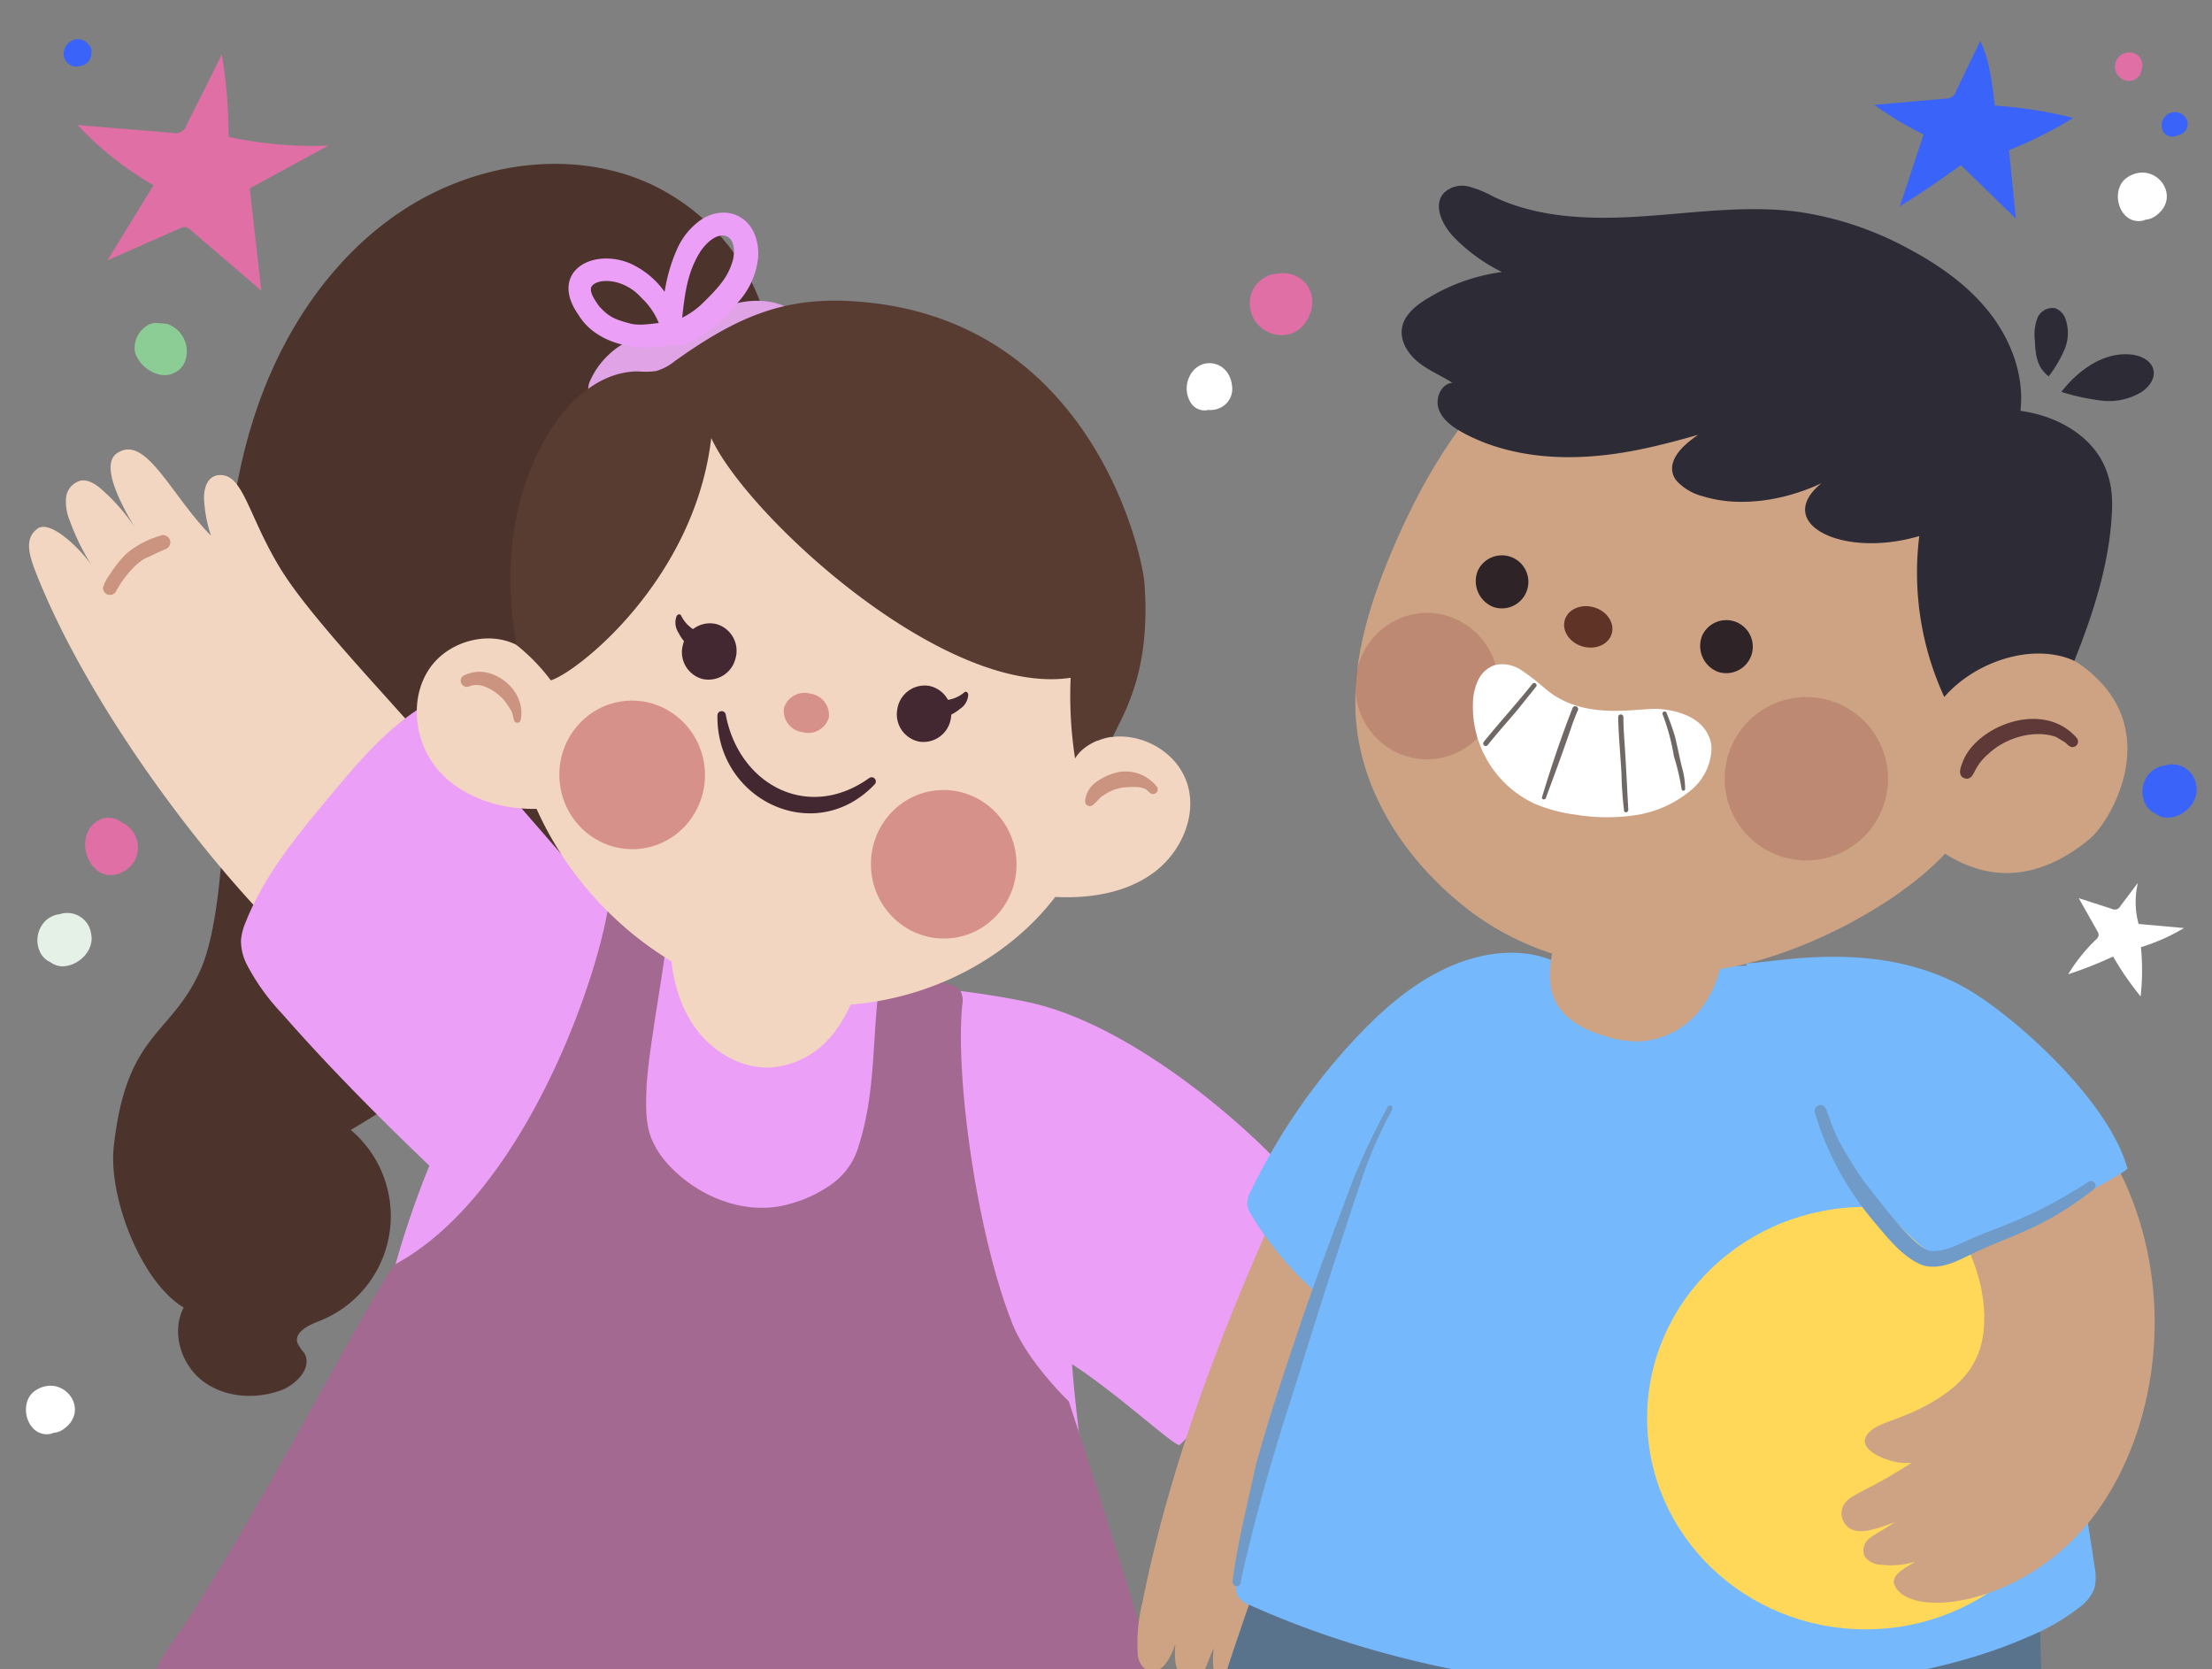 <svg xmlns="http://www.w3.org/2000/svg" xmlns:xlink="http://www.w3.org/1999/xlink" width="395" height="298" viewBox="0 0 395 298">
  <rect x="0" y="0" width="395" height="298" fill="#808080" stroke="none"/>
  <defs>
    <clipPath id="clip-path">
      <rect id="사각형_143" data-name="사각형 143" width="395" height="298" transform="translate(6 0.073)" fill="#fff" stroke="#707070" stroke-width="1"/>
    </clipPath>
  </defs>
  <g id="center_yellow-illust" transform="translate(-10602 -867)">
    <g id="vector" transform="translate(10599.212 873.996)">
      <path id="패스_7175" data-name="패스 7175" d="M342.058,91.7q-3.091,6.26-6.246,12.486a2.1,2.1,0,0,1-2.584,1.5L316.313,104.3a58.414,58.414,0,0,0,13.551,10.749l-8.228,13.4,13.03-5.738a1.789,1.789,0,0,1,.805-.213,1.814,1.814,0,0,1,1.011.541l12.631,10.83q-1.035-9.129-2.068-18.258l14.056-7.653a69.879,69.879,0,0,1-17.829-1.556A88.878,88.878,0,0,0,342.058,91.7Z" transform="translate(-299.662 -88.968)" fill="#e06fa5"/>
      <path id="패스_7176" data-name="패스 7176" d="M403.22,155.741l-3.095,4.091a1.131,1.131,0,0,1-1.576.531l-5.885-1.9,3.307,5.872a1.349,1.349,0,0,1,.245.762,1.386,1.386,0,0,1-.513.793,30.74,30.74,0,0,0-4.924,6.159,71.3,71.3,0,0,0,8.018-3.167A52.621,52.621,0,0,0,403.711,176a42.223,42.223,0,0,0,.053-8.785,34.729,34.729,0,0,0,7.694-3.416l-8.11-.731A14.911,14.911,0,0,1,403.22,155.741Z" transform="translate(-18.669 -5.099)" fill="#fff"/>
      <path id="패스_7177" data-name="패스 7177" d="M370.786,138.144q-2.133,4.427-4.265,8.856a1.95,1.95,0,0,1-2.019,1.451l-12.657,1.1a63.686,63.686,0,0,0,8.819,5.3q-2.116,6.413-4.233,12.826,5.577-3.492,10.9-7.363l9.822,9.572-1.225-12.232a76.315,76.315,0,0,0,11.47-5.77,78.2,78.2,0,0,0-14.012-2.192C372.927,145.648,372.467,141.6,370.786,138.144Z" transform="translate(-14.387 -137.828)" fill="#3a64f9"/>
      <path id="패스_7178" data-name="패스 7178" d="M357.545,135.041c-.011-.16-.046-.3-.069-.454-.014-.1-.026-.206-.047-.3-.024-.117-.054-.228-.085-.339-.02-.065-.04-.129-.063-.193-1.252-3.861-6.525-4.006-7.716.472a4.818,4.818,0,0,0,.522,3.585,2.9,2.9,0,0,0,3.23,1.4,3.793,3.793,0,0,0,1.5-.154A3.736,3.736,0,0,0,357.545,135.041Z" transform="translate(-134.73 -73.017)" fill="#fff"/>
      <path id="패스_7179" data-name="패스 7179" d="M369.191,116.385a5.409,5.409,0,0,0-1.748-.018,5.329,5.329,0,0,0-4.936,6.911c1.135,4.12,6.781,5.669,9.485,2.126C374.645,122.1,373.589,117.292,369.191,116.385Z" transform="translate(-136.311 -74.533)" fill="#e06fa5"/>
      <path id="패스_7180" data-name="패스 7180" d="M331.3,131.445a1.717,1.717,0,0,0-.518-1.747,2.22,2.22,0,0,0-.667-.564c-2.615-1.412-5.169,2.226-2.828,4.118a1.966,1.966,0,0,0,1.936.353A2.205,2.205,0,0,0,331.3,131.445Z" transform="translate(-312.219 -128.816)" fill="#3a64f9"/>
      <path id="패스_7181" data-name="패스 7181" d="M337.067,149.4a5.024,5.024,0,0,0-1.279-.11,3.045,3.045,0,0,0-2.115.253,4.714,4.714,0,0,0-2.378,5,6.156,6.156,0,0,0,4.621,3.93,4.02,4.02,0,0,0,4.066-1.885A5.159,5.159,0,0,0,337.067,149.4Z" transform="translate(-304.384 -98.54)" fill="#8ccd96"/>
      <path id="패스_7182" data-name="패스 7182" d="M398.145,144.1c-.6-2.374-4.061-2.185-4.709.07-.748,2.361,2.185,4.44,4.023,2.624a2.121,2.121,0,0,0,.618-1.268A2.573,2.573,0,0,0,398.145,144.1Z" transform="translate(-12.866 -140.028)" fill="#e06fa5"/>
      <path id="패스_7183" data-name="패스 7183" d="M422.664,155.3c-3.141,1.988-1.78,7.944,2.107,7.844a2.907,2.907,0,0,0,1.046-.248,3.579,3.579,0,0,0,1.694-.581C432.659,158.877,427.592,152.138,422.664,155.3Z" transform="translate(-39.946 -130.661)" fill="#fff"/>
      <path id="패스_7188" data-name="패스 7188" d="M422.664,155.3c-3.141,1.988-1.78,7.944,2.107,7.844a2.907,2.907,0,0,0,1.046-.248,3.579,3.579,0,0,0,1.694-.581C432.659,158.877,427.592,152.138,422.664,155.3Z" transform="translate(-413.501 85.938)" fill="#fff"/>
      <path id="패스_7184" data-name="패스 7184" d="M414.448,187.581a4.3,4.3,0,0,0-5.586-3.462,4.359,4.359,0,0,0-2.606,1.242,4.894,4.894,0,0,0-.818,5.74,3.7,3.7,0,0,0,1.75,1.6,3.8,3.8,0,0,0,1.927.731C412.088,193.555,415.136,190.633,414.448,187.581Z" transform="translate(-19.493 -54.436)" fill="#3a64f9"/>
      <path id="패스_7185" data-name="패스 7185" d="M347.145,174.366a4.3,4.3,0,0,0-5.587-3.461,4.359,4.359,0,0,0-2.6,1.242,4.89,4.89,0,0,0-.818,5.74,3.708,3.708,0,0,0,1.749,1.6,3.8,3.8,0,0,0,1.927.731C344.784,180.341,347.832,177.419,347.145,174.366Z" transform="translate(-328.093 -14.688)" fill="#e5f1e7"/>
      <path id="패스_7186" data-name="패스 7186" d="M397.015,183.039a2.369,2.369,0,0,0-3.914,2.277,1.839,1.839,0,0,0,2.749,1.233A2.016,2.016,0,0,0,397.015,183.039Z" transform="translate(-4.244 -169.392)" fill="#3a64f9"/>
      <path id="패스_7187" data-name="패스 7187" d="M373.222,182.681a3.745,3.745,0,0,0-4.494-.188c-2.9,1.848-2.564,6.5-.095,8.58,2.542,2.348,6.785.249,7.341-2.923A4.873,4.873,0,0,0,373.222,182.681Z" transform="translate(-348.666 -42.828)" fill="#e06fa5"/>
    </g>
    <g id="center_yellow-illust-2" data-name="center_yellow-illust" transform="translate(10596 866.927)" clip-path="url(#clip-path)">
      <g id="그룹_891" data-name="그룹 891" transform="translate(0.1 17.725)">
        <g id="그룹_883" data-name="그룹 883" transform="matrix(0.998, -0.07, 0.07, 0.998, 0, 18.857)">
          <path id="패스_7113" data-name="패스 7113" d="M127.147,37.627c.8-14.485-9.018-28.475-22.328-34.242S75.572-.466,62.989,6.751,41.034,26.018,35.282,39.334s-8.1,27.884-8.87,42.37-2.439,46.207-8.459,57.5C11.807,150.727,4,149.244.311,169.579c-1.6,8.818,3.111,24.355,10.444,29.506-2.545,4.158-1.225,10.009,2.41,13.255s9.057,4.033,13.753,2.724c2.947-.822,6.141-3.738,4.7-6.439a8.751,8.751,0,0,1-1.047-1.8c-.481-1.908,2.034-3,3.921-3.571a20.13,20.13,0,0,0,8.23-33.71c20.557-10.118,43.689-27.645,41.019-50.4C81.732,102.01,87.171,69.423,93.9,61.587,98.945,55.7,105,50.095,112.574,48.411c3.8-.844,7.9-.682,11.349-2.484S129.583,39.088,127.147,37.627Z" transform="translate(14.06 0)" fill="#4c342c"/>
          <path id="패스_7114" data-name="패스 7114" d="M44.445,23.031c-5.066-9.8-5.378-17.246-9.634-17.328-2.409-.045-3.116,2.6-3.06,4.634a25.015,25.015,0,0,0,.779,6.049C25.807,8.519,22.214-2.517,16.862.514c-3.777,2.137,1.287,11.765,3.28,15.491a33.984,33.984,0,0,0-6.419-9.138c-1-1.02-2.258-2.042-3.684-1.911A3.509,3.509,0,0,0,7.206,7.814a8.785,8.785,0,0,0,.406,4.242A40.2,40.2,0,0,0,10.9,20.151C9.325,17.4,4.193,11.409,1.73,12.974-.718,14.529-.188,17.362,1,21.085c9.8,30.8,37.151,68.572,49.858,77.392.39.271.633.765,1.1.86a2.086,2.086,0,0,0,1.3-.326,47.267,47.267,0,0,0,8.216-4.863,44.574,44.574,0,0,0,7.974-8.974c3.1-4.239,6.133-8.59,8.113-13.454S51.934,37.519,44.445,23.031Z" transform="translate(6.779 45.624)" fill="#f3d6c1"/>
          <path id="패스_7115" data-name="패스 7115" d="M43.084,72.752c7.108,8.434,9.062,15.628,13.23,14.766,2.357-.488,2.462-3.223,1.958-5.2a25.132,25.132,0,0,0-2.1-5.727c8.3,6.185,14.243,16.151,18.793,12.012,3.209-2.921-3.86-11.19-6.628-14.382a34,34,0,0,0,8.281,7.49c1.206.772,2.654,1.493,4.014,1.048a3.507,3.507,0,0,0,2.131-3.414A8.8,8.8,0,0,0,81.432,75.3a40.3,40.3,0,0,0-5-7.166c2.144,2.336,8.475,7.041,10.53,4.969s.9-4.7-1.08-8.072C69.513,37.166,34.478,6.385,20.135.595,19.695.417,19.35-.011,18.874,0a2.079,2.079,0,0,0-1.2.607,47.3,47.3,0,0,0-6.937,6.559A44.577,44.577,0,0,0,4.951,17.683C2.868,22.5.869,27.417.016,32.6S32.574,60.281,43.084,72.752Z" transform="translate(182.289 181.533)" fill="#f3d6c1"/>
          <path id="패스_7116" data-name="패스 7116" d="M67.1,40.034,37.838,1.2A2.718,2.718,0,0,0,36.459.04a2.62,2.62,0,0,0-1.821.467c-6.5,3.6-11.748,9.038-16.9,14.39C11.456,21.432,5.063,28.117,1.135,36.289A10.5,10.5,0,0,0,.046,39.508a9.3,9.3,0,0,0,.775,4.47,38.647,38.647,0,0,0,5.561,9.029c7.528,9.909,15.66,19.36,24.392,28.985a167.784,167.784,0,0,0-12.24,33.571c-.633,2.559-1.2,5.283-.4,7.795.847,2.659,3.077,4.612,5.286,6.314,9.135,7.04,19.566,12.219,30.216,16.639A259.392,259.392,0,0,0,96.57,159.9c13.855,3.092,33.855,5.528,46.161-1.548,1.346-11.62,0-22.253,0-32.992,8.058,6.063,17.5,16.271,18.175,15.7,17.983-15.215,26.127-41.019,25.846-42.128-1.058-4.184-25.06-32.142-47.294-38.57C115.686,53.491,76.182,52.086,67.1,40.034Z" transform="translate(39.557 94.903)" fill="#ec9ff7"/>
          <path id="패스_7117" data-name="패스 7117" d="M.025,0c-.2,5.261.733,10.7,3.546,15.146s7.712,7.76,12.976,7.81a15.574,15.574,0,0,0,10.761-4.574,23.108,23.108,0,0,0,5.876-10.3A73.394,73.394,0,0,1,.025,0Z" transform="translate(115.951 140.719)" fill="#f3d6c1"/>
          <path id="패스_7118" data-name="패스 7118" d="M38.007.049Q24.349,37.44,10.693,74.831a12.806,12.806,0,0,1-2.038,4.028c-2.57,3.019-7.94,3.824-8.6,7.734C-.386,89.23,1.823,91.6,4.181,92.859c3.44,1.838,7.423,2.323,11.307,2.69a264.928,264.928,0,0,0,30.207,1.119c4.461-.089,9.225-.4,12.786-3.085,2.707-2.044,4.323-5.184,5.815-8.232A443.932,443.932,0,0,0,87.944,26.8c.863-2.668,1.7-5.564.807-8.221-.858-2.549-3.131-4.326-5.362-5.827A75.287,75.287,0,0,0,38.007.049Z" transform="translate(0.85 284.8)" fill="#f3d6c1"/>
          <path id="패스_7119" data-name="패스 7119" d="M0,5.487Q6.892,40.55,15.437,75.259c.807,3.281,1.676,6.665,3.755,9.328,2.393,3.063,6.089,4.787,9.736,6.133a80.761,80.761,0,0,0,42.525,3.612,12.274,12.274,0,0,0,5.366-1.981,4.654,4.654,0,0,0,1.813-5.075c-.694-1.824-2.743-2.715-3.95-4.247A10.367,10.367,0,0,1,73,78.7C67.781,54.618,68.541,29.514,62.88,5.537a7.874,7.874,0,0,0-2.017-4.266C59.29-.118,56.952-.07,54.855.063,37.061,1.188,19.289,2.646,0,5.487Z" transform="translate(130.377 299.167)" fill="#f3d6c1"/>
          <path id="패스_7120" data-name="패스 7120" d="M92.192,0C88.8,13.882,73.161,49.584,50.078,60.176c-2.119.972-29.608,45.98-43.242,62.982-2.813,3.509-5.813,7.164-6.62,11.589-.847,4.643.9,9.422,3.485,13.369a33.58,33.58,0,0,0,31.544,14.6c1.716-.214,3.546-.548,5.11.192,1.95.922,2.811,3.164,3.7,5.13a32.2,32.2,0,0,0,46.282,14.11,29.785,29.785,0,0,0,51.031,1.655c6.81,4.164,14.859,6.777,22.777,5.751s18.942-8.682,21.446-16.263c-.743-14.63-17.377-80.274-17.377-80.274s-6.813-7.431-9.083-14.561c-5.177-16.26-7.113-44.373-4.94-57.315a3.748,3.748,0,0,0-.154-2.545,3.35,3.35,0,0,0-1.573-1.179c-3.042-1.395-8.316-3.084-12.8-1.055-2.048,10.488-1.969,19.76-6.019,29.425a12.618,12.618,0,0,1-5.339,5.849,23.2,23.2,0,0,1-7.246,2.738c-7.487,1.66-15.493-1.907-20.518-7.7a15.886,15.886,0,0,1-3.432-5.882c-.788-2.729-.5-5.639-.214-8.464.721-7.027,5.606-24.809,5.3-26.444C101.914,4.435,94.331-.077,92.192,0Z" transform="translate(13.025 133.808)" fill="#a46991"/>
          <path id="패스_7121" data-name="패스 7121" d="M36.107,1.374c-.111-.056-.226-.1-.34-.14l.028-.036c-.273-.117-.546-.231-.822-.342-.094-.039-.187-.073-.282-.108s-.164-.067-.248-.1-.15-.042-.226-.066l-.2-.056c-5.244-1.523-10.906.437-15.4,3.216-.782.5-1.321.838-1.74,1.067-.378.131-.758.259-1.131.395-.2,0-.393-.006-.59-.02-.335-.067-.66-.176-.989-.267C10.918,4.079,8.1,5.483,6.585,6.15A12.971,12.971,0,0,0,4.04,7.839a2.584,2.584,0,0,0-.435.374l.011-.02A15.237,15.237,0,0,0,2.326,9.5,12.764,12.764,0,0,0,.681,11.837a3.743,3.743,0,0,0-.652,2.256,1.8,1.8,0,0,0,.418,1.028,2.446,2.446,0,0,0,1.694,1.693,11.8,11.8,0,0,0,4.291-.565,194.034,194.034,0,0,0,19.9-6.461A55.34,55.34,0,0,0,31.96,7.7a25.166,25.166,0,0,1,3.331-1.521A2.626,2.626,0,0,0,36.107,1.374Z" transform="translate(108.277 26.983)" fill="#e0a3e5"/>
          <g id="그룹_881" data-name="그룹 881" transform="translate(73.718 27.85)">
            <path id="패스_7122" data-name="패스 7122" d="M88.538,3.321C84.466.529,79.286-.1,74.349.011A56.37,56.37,0,0,0,20.067,46.594C15.181,42.318,6.79,43.611,2.8,48.735s-3.563,12.926.326,18.126S13.792,74.673,20.156,75c6.469,17.685,21.507,32.277,39.713,37.084s39.061-.832,51.541-14.933c6.153.749,12.73.183,17.942-3.172s8.6-9.995,6.81-15.928c-1.967-6.5-9.672-10.124-15.295-8.133,1.481-13.405.637-27.311-4.495-39.785S99.567,10.88,88.538,3.321Z" transform="translate(0 11.864)" fill="#f3d6c1"/>
            <path id="패스_7123" data-name="패스 7123" d="M.4,57.427a34.426,34.426,0,0,1,5.673,6.728c4.841-1.1,26.89-16.146,31.592-41.138,5.209,14,38.013,49.04,61,47.174a72.747,72.747,0,0,0-.22,14.429c1.932-2.86,6.44-3.6,6.976-3.37,2.677-4.713,7.567-11.439,7.567-26.82,0-5.757-6.091-46.051-44.854-53.421C53.7-1.735,44.694,1.2,32.157,8.858a9.447,9.447,0,0,1-3.473,1.551,13.737,13.737,0,0,1-3.083-.147C18.365,9.667,11.983,15.149,8,21.22,1.451,31.188-1.061,43.725.4,57.427Z" transform="translate(18.224 0)" fill="#583c31"/>
            <path id="패스_7124" data-name="패스 7124" d="M.115,2.445A3.834,3.834,0,0,1,5.006.179,3.834,3.834,0,0,1,7.989,4.668,3.833,3.833,0,0,1,3.1,6.934,3.833,3.833,0,0,1,.115,2.445Z" transform="translate(65.34 69.589)" fill="#ca7273" opacity="0.68" style="mix-blend-mode: multiply;isolation: isolate"/>
            <g id="그룹_879" data-name="그룹 879" transform="translate(85.485 69.718)">
              <path id="패스_7125" data-name="패스 7125" d="M.138,3.946A4.953,4.953,0,0,1,6,.122,4.957,4.957,0,0,1,9.581,6.145,4.955,4.955,0,0,1,3.713,9.967,4.953,4.953,0,0,1,.138,3.946Z" transform="translate(0 0)" fill="#432831"/>
              <path id="패스_7126" data-name="패스 7126" d="M4.525.047A6.03,6.03,0,0,1,.013,1.192,4.009,4.009,0,0,0,.779,3.887a.555.555,0,0,0,.278.231.556.556,0,0,0,.3-.036,7.928,7.928,0,0,0,2.1-1.076A3.257,3.257,0,0,0,5.128.609.675.675,0,0,0,5,.153.39.39,0,0,0,4.525.047Z" transform="translate(7.825 1.645)" fill="#432831"/>
            </g>
            <g id="그룹_880" data-name="그룹 880" transform="translate(47.182 54.011)">
              <path id="패스_7127" data-name="패스 7127" d="M9.46,6.6A4.953,4.953,0,0,0,6.5.25,4.954,4.954,0,0,0,.281,3.473,4.953,4.953,0,0,0,3.244,9.819,4.952,4.952,0,0,0,9.46,6.6Z" transform="translate(0.814 1.951)" fill="#432831"/>
              <path id="패스_7128" data-name="패스 7128" d="M1.1.18A6.03,6.03,0,0,0,4.322,3.536,4,4,0,0,1,2.248,5.419a.541.541,0,0,1-.357.048.561.561,0,0,1-.239-.189A7.985,7.985,0,0,1,.44,3.257,3.26,3.26,0,0,1,.289.339.68.68,0,0,1,.635.018C.789-.03,1.036.017,1.1.18Z" transform="translate(0 0)" fill="#432831"/>
            </g>
            <path id="패스_7129" data-name="패스 7129" d="M1.55.592C2.973,13.274,14.844,20.805,26.3,13.761a.749.749,0,0,1,.942,1.151C15.785,25.456-1.207,15.743.068.719A.75.75,0,0,1,1.55.592Z" transform="translate(53.458 71.77)" fill="#432831"/>
            <ellipse id="타원_228" data-name="타원 228" cx="12.995" cy="13.256" rx="12.995" ry="13.256" transform="translate(24.604 68.749)" fill="#ca7273" opacity="0.68" style="mix-blend-mode: multiply;isolation: isolate"/>
            <ellipse id="타원_229" data-name="타원 229" cx="12.995" cy="13.256" rx="12.995" ry="13.256" transform="translate(78.966 88.551)" fill="#ca7273" opacity="0.68" style="mix-blend-mode: multiply;isolation: isolate"/>
            <path id="패스_7130" data-name="패스 7130" d="M12.857,2.954A7.182,7.182,0,0,0,6.688,0,10.17,10.17,0,0,0,1.65,1.921,4.815,4.815,0,0,0,.029,4.639C0,4.809,0,4.857.005,4.846a.841.841,0,0,0,1.253.78L1.285,5.6c1.1-.744,1.2-1.145,1.9-1.5A7.981,7.981,0,0,1,7.2,2.827c1.785.017,2.8.069,3.613.524.314.087.53.61,1.128.966A.841.841,0,0,0,12.857,2.954Z" transform="translate(117.913 87.542)" fill="#cb9480"/>
            <path id="패스_7131" data-name="패스 7131" d="M5.02.311A6.26,6.26,0,0,0,.43.567,1.1,1.1,0,0,0,1.391,2.5c2.173-.81,4.593,1.092,5.9,2.618a13.562,13.562,0,0,1,1.365,2.32c.331.805.162,1.507.505,1.944a.625.625,0,0,0,.972-.125C11.245,5.844,9.063,1.773,5.02.311Z" transform="translate(8.249 61.736)" fill="#cb9480"/>
          </g>
          <path id="패스_7132" data-name="패스 7132" d="M10.969.053c.122-.017.229-.028.323-.042A16.613,16.613,0,0,0,4.658,2.834,20.476,20.476,0,0,0,1.54,6.185,8.525,8.525,0,0,0,.022,8.619a1.247,1.247,0,0,0,2.3.8c1.36-2.25,4.209-5.177,6.066-5.637,1.541-.6,1.493-.608,3.178-1.209-.089.036-.144.059-.019.008l.12-.05a1.3,1.3,0,0,0,.75-.584A1.3,1.3,0,0,0,10.969.053Z" transform="translate(19.412 61.286)" fill="#cb9480"/>
          <path id="패스_7133" data-name="패스 7133" d="M58.112,15.721c.337-.265-.154.058-.31.114a14.728,14.728,0,0,1-1.342.668l-.017.006c-.072.016-.158.036-.271.065-.167.056-.339.1-.51.137a3.3,3.3,0,0,0-.5,0,1.722,1.722,0,0,0-.565.076c-.2.041-.537.094-.768.13l-.359.039-.028,0c-.378.022-.755-.013-1.131-.017l.621.084c-2.088-.279-4.241.229-6.355.186q-7.353.162-14.71.062a2.237,2.237,0,0,0-.041-.29h0l0-.006c-.012-.045-.03-.087-.045-.131-.17-.466-.384-.9-.044-.114a30.352,30.352,0,0,0-2.381-3.949,31.5,31.5,0,0,0-7.784-8.469c-3.368-2.726-7.751-5.03-12.2-4.1A12.676,12.676,0,0,0,6.951,1.32c-.513.337-1.273.5-1.457,1.159a.975.975,0,0,0,.331,1.033A1.184,1.184,0,0,0,6.7,4.736c1.713.354,2.053.32,3.124,1.036a6.413,6.413,0,0,1,1.986,1.835l.042.056a48.513,48.513,0,0,1,3.925,5.993,10.266,10.266,0,0,1,1.1,2.673c-2.332-.325-4.521-.736-7.9-1.3.676.087.618.092.009-.023C6.394,14.3,5.243,14.3,3.564,13.551c-.654-.278-.293-.345-1.849-1.4A1.238,1.238,0,0,0,.364,14.159C4.583,18.553,6.557,19.1,11.451,20.3c8.324,1.707,16.861,1.935,25.333,1.908,4.977-.039,9.967.022,14.929-.423a4.59,4.59,0,0,0,1.376-.3,11.905,11.905,0,0,0,1.375-.546,13.477,13.477,0,0,0,1.687-.819l.022-.009.023-.019a1.53,1.53,0,0,0,.247-.19,2.908,2.908,0,0,0,.491-.543c.236-.2.463-.407.691-.613a15.631,15.631,0,0,0,1.549-1.192c.454-.582.524-.348.654-1.117A1.014,1.014,0,0,0,58.112,15.721ZM17.77,9.426C16.191,7.414,14.6,5.274,12.409,3.89A10.277,10.277,0,0,0,9.236,2.634a3.1,3.1,0,0,1,.559-.145A9.913,9.913,0,0,1,14.15,3.2h0a19.71,19.71,0,0,1,2.677,1.423c.254.173.509.349.758.529l.084.067c.034.027.069.052.1.078-.055-.042.092.076.3.243,3.81,3.108,5.782,5.163,7.876,9.174a26.726,26.726,0,0,1,1.184,2.456c-2.293-.1-4.128-.217-5.7-.343.011-.08.03-.159.034-.239C21.1,13.86,19.325,11.6,17.77,9.426Z" transform="translate(0 362.091)" fill="#a46991"/>
          <path id="패스_7134" data-name="패스 7134" d="M1.825,6.552c-.279-.326.14.086.282.173a14.371,14.371,0,0,0,1.187.914l.014.009c.067.03.148.067.254.117.153.089.314.161.473.234a3.456,3.456,0,0,1,.488.1,1.657,1.657,0,0,1,.538.184c.19.08.509.2.729.275.114.037.229.075.345.109l.027,0c.367.1.744.136,1.114.2l-.627-.039c2.1.133,4.117,1.05,6.2,1.418q7.18,1.589,14.418,2.919a1.926,1.926,0,0,1,.1-.276l0,0,0-.008c.022-.041.047-.08.072-.119.256-.424.551-.81.064-.1a30.645,30.645,0,0,1,3.1-3.412,31.531,31.531,0,0,1,9.283-6.793C43.716.445,48.464-.963,52.644.807a12.791,12.791,0,0,1,2.166,1.563c.438.431,1.15.741,1.2,1.42a.974.974,0,0,1-.526.95,1.184,1.184,0,0,1-1.094,1.03c-1.749.014-2.077-.084-3.266.409a6.4,6.4,0,0,0-2.3,1.414l-.051.048a48.242,48.242,0,0,0-5.016,5.116,10.237,10.237,0,0,0-1.6,2.406c2.351.134,4.579.156,8,.264-.679-.047-.623-.03,0-.025,2.682-.189,3.813.034,5.6-.376.7-.145.357-.281,2.086-1.011a1.238,1.238,0,0,1,.936,2.231c-4.993,3.49-7.035,3.642-12.07,3.866-8.5.056-16.916-1.379-25.219-3.052-4.876-1.006-9.781-1.916-14.563-3.317a4.627,4.627,0,0,1-1.292-.563,12,12,0,0,1-1.242-.8,13.493,13.493,0,0,1-1.5-1.131l-.019-.014-.019-.022a1.454,1.454,0,0,1-.2-.236,2.841,2.841,0,0,1-.378-.627c-.192-.242-.376-.49-.559-.736A15.311,15.311,0,0,1,.427,8.139C.095,7.48-.019,7.7,0,6.917A1.015,1.015,0,0,1,1.825,6.552Zm40.8,1.666c1.941-1.665,3.919-3.456,6.334-4.387a10.242,10.242,0,0,1,3.358-.615,3.087,3.087,0,0,0-.52-.251,9.934,9.934,0,0,0-4.411-.154h0a19.788,19.788,0,0,0-2.9.875c-.284.12-.566.243-.847.373l-.1.048c-.037.02-.076.037-.114.056.062-.03-.106.058-.342.181-4.342,2.308-6.676,3.939-9.511,7.469a26.6,26.6,0,0,0-1.638,2.178c2.27.343,4.092.59,5.657.771,0-.08,0-.162.014-.24C38.5,11.921,40.672,10.052,42.621,8.218Z" transform="translate(149.134 376.491)" fill="#a46991"/>
          <path id="패스_7135" data-name="패스 7135" d="M6.518,3.966c-1.971-1.02-2.582-2.24-4.7-3.84A1.314,1.314,0,0,0,.385,2.258,21.79,21.79,0,0,0,5.346,6.6,1.445,1.445,0,1,0,6.518,3.966Z" transform="translate(28.08 327.232)" fill="#cb9480"/>
          <path id="패스_7136" data-name="패스 7136" d="M3.128.644A19.037,19.037,0,0,1,.791,3.873c-.47.521-1.05,1.206-.666,1.938A1.327,1.327,0,0,0,1.7,6.585c.7-.215,1.066-.927,1.532-1.435A13.693,13.693,0,0,0,5.59,1.494,1.333,1.333,0,0,0,3.128.644Z" transform="translate(190.347 340.457)" fill="#cb9480"/>
          <path id="패스_7137" data-name="패스 7137" d="M2.456.472a.974.974,0,0,0-1.669,0,9.479,9.479,0,0,0-.715.974c-.424,1.212,1.142,1.738,1.779.7C2.289,1.7,2.857,1.121,2.456.472Z" transform="translate(192.519 346.432)" fill="#cb9480"/>
          <g id="그룹_882" data-name="그룹 882" transform="translate(106.047 10.882)">
            <path id="패스_7138" data-name="패스 7138" d="M0,.03A.388.388,0,0,0,.08,0C.053.012.025.017,0,.03Z" transform="translate(20.139 22.975)" fill="#ec9ff7"/>
            <path id="패스_7139" data-name="패스 7139" d="M31.828,1.293C29.4-.651,26.112-.258,23.7,1.51A12.487,12.487,0,0,0,19.849,5.9a29.616,29.616,0,0,0-2.763,7.489A15.163,15.163,0,0,0,11,7.741C4.193,4.627-3.157,8.747,1.425,16.35c3.1,6.083,11.3,7.361,15.454,6.543l.028-.008a1.958,1.958,0,0,0,1.2-.011,1.858,1.858,0,0,0,.393.186A2.319,2.319,0,0,0,20.139,23c-.075.02-.19.05-.293.081a16.655,16.655,0,0,0,1.958-.779,25.485,25.485,0,0,0,8.238-6.16,14.041,14.041,0,0,0,4.119-7.682C34.521,5.906,33.932,2.972,31.828,1.293ZM5.243,15.124a15.129,15.129,0,0,1-.911-1.64c-.076-.168-.153-.368-.2-.5a4.3,4.3,0,0,1-.142-.64c0-.028,0-.056-.008-.084,0-.108.008-.25.023-.4l.017-.106c.749-1.733,5.791-1.555,8.815,2.351a12.8,12.8,0,0,1,2.816,4.746c-1.518.072-3.674.273-5.189-.289C7.861,17.655,6.868,17.183,5.243,15.124ZM29.655,8.548c-1,2.657-2.181,4.178-6.132,7.494a14.54,14.54,0,0,1-3.638,2.166c.8-4.418,1.556-8.186,4.133-11.639C27.511,2.308,31,3.836,29.655,8.548Z" transform="translate(0 0)" fill="#ec9ff7"/>
          </g>
        </g>
        <g id="그룹_890" data-name="그룹 890" transform="translate(204.017 15.533)">
          <path id="패스_7140" data-name="패스 7140" d="M185.183,310.2c-10.524,23.2-19.769,47.171-24.771,72.214a29.538,29.538,0,0,0-.794,8.834,3.8,3.8,0,0,0,1.208,2.763,2.834,2.834,0,0,0,3.543-.574,10.745,10.745,0,0,0,1.974-3.933c-.275,3.223.019,6.036,2.54,6.667,2.326.58,2.757-2.44,4.287-5.768-.437,4.648.515,6.024,1.8,6.547,2.635,1.073,3.258-3.456,3.754-5.281,4.016-14.758,9.973-26.347,12.533-41.439,1.192-7.035,2.231-14.121,4.233-20.964,1.378-4.712,3.208-9.289,4.33-14.073a3.735,3.735,0,0,0-.023-2.5,3.371,3.371,0,0,0-1.532-1.332C195.015,309.633,191.168,309.115,185.183,310.2Z" transform="translate(-154.571 -129.287)" fill="#cea384"/>
          <g id="그룹_886" data-name="그룹 886" transform="translate(0 307.802)">
            <g id="그룹_884" data-name="그룹 884">
              <path id="패스_7141" data-name="패스 7141" d="M217.99,403.3a266.088,266.088,0,0,1-39.83-11.971q-5.614,20.14-11.985,40.059a136,136,0,0,0,40.982,10.293Q212.906,422.583,217.99,403.3Z" transform="translate(-150.846 -391.325)" fill="#cea384"/>
              <path id="패스_7142" data-name="패스 7142" d="M168.752,423.267A17.584,17.584,0,0,1,166.6,428.1c-2.158,3.022-5.954,4.386-8.639,6.951a4.694,4.694,0,0,0-1.579,2.6c-.376,2.62,2.684,4.272,5.214,5.046a161.731,161.731,0,0,0,38.12,6.79c1.613.09,3.387.108,4.64-.91a6.747,6.747,0,0,0,1.838-3.331q2.2-6.822,4.306-13.672a141.775,141.775,0,0,1-41.347-9.548C169.019,422.437,168.888,422.854,168.752,423.267Z" transform="translate(-156.35 -374.129)" fill="#221b1c"/>
              <path id="패스_7143" data-name="패스 7143" d="M167.08,417q-1.25,3.92-2.524,7.834a141.775,141.775,0,0,0,41.347,9.548q1.091-3.541,2.159-7.09A136,136,0,0,1,167.08,417Z" transform="translate(-151.753 -376.941)" fill="#75b9fc"/>
            </g>
            <path id="패스_7144" data-name="패스 7144" d="M175.147,431.065a1.515,1.515,0,0,0-.231-.507c-.03-.045-.07-.1-.122-.176a4.178,4.178,0,0,0-1.047-.758,28.686,28.686,0,0,0-9.946-3.192c-1.059-.179-2.117-.373-3.187-.47a.754.754,0,0,0-.106,1.5c3.119.518,8.105,1.967,10.573,3.535a16.652,16.652,0,0,0,2.328,1.431,1.3,1.3,0,0,0,.4.1l.016,0-.008,0a1.224,1.224,0,0,0,.337-.013A1.259,1.259,0,0,0,175.147,431.065Z" transform="translate(-154.41 -371.923)" fill="#dedede"/>
            <path id="패스_7145" data-name="패스 7145" d="M177.927,428.33c-2.311-2.049-7.069-3.587-10.594-4.447-1.843-.345-3.861-.963-5.7-.415a.693.693,0,0,0,.5,1.258c4.261-.242,11.26,2.59,14.686,4.6.145.081.3.151.446.226l-.1-.056a.51.51,0,0,0,.217.089A.7.7,0,0,0,177.927,428.33Z" transform="translate(-153.568 -373.441)" fill="#dedede"/>
            <g id="그룹_885" data-name="그룹 885" transform="translate(4.482 39.125)">
              <path id="패스_7146" data-name="패스 7146" d="M160.588,423.278l.053.083,0,0c-.016-.023-.042-.066-.073-.112l.014.022Z" transform="translate(-158.47 -412.569)" fill="#fff"/>
              <path id="패스_7147" data-name="패스 7147" d="M181.955,435.46c-2.747-.08-5.021-.261-7.445-2.571-.591-.725-1.969-2.109-2.258-3.239-.011-.041-.017-.083-.026-.125a28.473,28.473,0,0,0,7.185-.833c2.827-.774,4.7-1.588,5.991-3.886.928-1.618,1.24-5.561-2.214-6.643-2.442-.874-5.018.133-7.038,1.551a16.068,16.068,0,0,0-4.715,4.866A7.956,7.956,0,0,0,170,421.891a20.629,20.629,0,0,0-3.72-3.757c-1.233-.958-2.74-1.892-4.361-1.708A2.161,2.161,0,0,0,160,418.346c-.215,2.629,1.236,4.9,3.373,6.67a19.392,19.392,0,0,0,4.646,3.1,8.034,8.034,0,0,1-6.372-.66l-.064-.051c-.1-.1-.184-.211-.189-.212l.006.011,0-.006.006.009-.059-.092-.066-.1.044.067a1.1,1.1,0,0,0-1.98.975c1.3,2.375,4.447,2.854,6.921,2.857a8.792,8.792,0,0,0,3.822-1.108c.693,3.64,4.01,6.618,7.528,7.564a6.747,6.747,0,0,0,4.521-.389A.854.854,0,0,0,181.955,435.46Zm-6.643-11.6c.931-1.253,4.361-4.135,6.03-3.994,1.772-.117,2.78.4,2.989,1.385a3.065,3.065,0,0,1-.977,2.991,5.235,5.235,0,0,1-.769.58.427.427,0,0,0-.062.041c-.031.02-.039.027,0,0,0,.008.008.008.037,0a3.236,3.236,0,0,0-.424.245,11.234,11.234,0,0,1-4.551,1.481,28.711,28.711,0,0,1-4.55.446A22.388,22.388,0,0,1,175.312,423.855Zm-5.843,2.464a29.488,29.488,0,0,1-4.4-2.529c-2.215-1.32-3.821-2.961-3.7-5.2l0-.008a.332.332,0,0,1,.047-.128c.023-.033.087-.13.1-.151l.017-.022.119-.086a1.6,1.6,0,0,1,1.125-.147,10.1,10.1,0,0,1,3.877,2.546,12.43,12.43,0,0,1,3.053,4.038,11.271,11.271,0,0,1,.448,1.964A5.5,5.5,0,0,1,169.469,426.319Z" transform="translate(-159.222 -416.402)" fill="#fff"/>
            </g>
          </g>
          <g id="그룹_889" data-name="그룹 889" transform="translate(108.434 316.254)">
            <g id="그룹_887" data-name="그룹 887" transform="translate(3.518)">
              <path id="패스_7148" data-name="패스 7148" d="M269.357,396.742a265.978,265.978,0,0,1-41.252,5.3q3.08,20.681,5.378,41.467a135.927,135.927,0,0,0,41.62-7.3Q272.573,416.425,269.357,396.742Z" transform="translate(-228.105 -396.742)" fill="#cea384"/>
              <path id="패스_7149" data-name="패스 7149" d="M234.2,436.178a17.535,17.535,0,0,1,0,5.291c-.74,3.64-3.649,6.433-5.057,9.868a4.7,4.7,0,0,0-.384,3.016c.724,2.545,4.192,2.807,6.818,2.481a161.685,161.685,0,0,0,37.579-9.332c1.509-.574,3.136-1.282,3.866-2.721a6.753,6.753,0,0,0,.321-3.791q-.775-7.124-1.64-14.24a141.735,141.735,0,0,1-41.648,8.127C234.11,435.311,234.161,435.745,234.2,436.178Z" transform="translate(-227.799 -379.932)" fill="#221b1c"/>
              <path id="패스_7150" data-name="패스 7150" d="M231.552,429.336q.456,4.091.888,8.182a141.732,141.732,0,0,0,41.648-8.127q-.445-3.679-.916-7.355A135.93,135.93,0,0,1,231.552,429.336Z" transform="translate(-226.174 -382.573)" fill="#75b9fc"/>
            </g>
            <path id="패스_7151" data-name="패스 7151" d="M245.393,436.784a1.509,1.509,0,0,0-.417-.368c-.047-.03-.106-.066-.184-.111a4.091,4.091,0,0,0-1.265-.267,28.689,28.689,0,0,0-10.383,1.137c-1.039.267-2.084.523-3.1.871a.754.754,0,0,0,.515,1.417c3.06-.8,8.2-1.507,11.1-1.081a16.58,16.58,0,0,0,2.708.359,1.266,1.266,0,0,0,.41-.072l.016,0-.008,0a1.3,1.3,0,0,0,.3-.148A1.259,1.259,0,0,0,245.393,436.784Z" transform="translate(-223.782 -374.798)" fill="#dedede"/>
            <path id="패스_7152" data-name="패스 7152" d="M246.811,433.215c-2.946-.928-7.918-.395-11.486.256-1.824.437-3.918.694-5.378,1.946a.693.693,0,0,0,.972.944c3.793-1.956,11.338-2.223,15.288-1.78.165.016.334.017.5.025-.058-.006-.084-.008-.114-.009a.539.539,0,0,0,.234-.009A.7.7,0,0,0,246.811,433.215Z" transform="translate(-223.624 -376.589)" fill="#dedede"/>
            <g id="그룹_888" data-name="그룹 888" transform="translate(0 42.139)">
              <path id="패스_7153" data-name="패스 7153" d="M229.009,434.724l.083.055,0,0-.112-.073.022.016Z" transform="translate(-224.1 -417.617)" fill="#fff"/>
              <path id="패스_7154" data-name="패스 7154" d="M252.988,440.083c-2.542,1.045-4.693,1.808-7.848.683-.836-.421-2.659-1.123-3.381-2.036-.028-.033-.05-.07-.076-.1a28.46,28.46,0,0,0,6.222-3.688c2.267-1.86,3.645-3.365,3.888-5.991.187-1.855-1.134-5.584-4.729-5.164-2.587.2-4.528,2.166-5.795,4.284a16.046,16.046,0,0,0-2.323,6.364,7.97,7.97,0,0,0-2.407-1.869,20.7,20.7,0,0,0-4.929-1.916c-1.515-.371-3.272-.611-4.677.219a2.16,2.16,0,0,0-.972,2.535c.875,2.49,3.125,3.974,5.8,4.716a19.417,19.417,0,0,0,5.506.936,8.043,8.043,0,0,1-6.088,1.994l-.08-.022c-.13-.05-.253-.117-.259-.117l.011.008-.006,0,.008.006-.09-.061-.1-.066.067.042a1.1,1.1,0,0,0-1.41,1.7c2.153,1.64,5.222.8,7.484-.211a8.8,8.8,0,0,0,3.039-2.57c2.114,3.042,6.359,4.411,9.957,3.84a6.734,6.734,0,0,0,3.969-2.2A.853.853,0,0,0,252.988,440.083Zm-10.8-7.891c.34-1.524,2.3-5.553,3.879-6.105,1.573-.828,2.7-.771,3.3.048a3.061,3.061,0,0,1,.326,3.128,5.164,5.164,0,0,1-.465.844.364.364,0,0,0-.041.062c-.02.031-.025.039,0,0,0,.008.009,0,.033-.017a3.066,3.066,0,0,0-.287.4,11.247,11.247,0,0,1-3.553,3.2,28.822,28.822,0,0,1-3.974,2.261A22.441,22.441,0,0,1,242.191,432.192Zm-4.333,4.631a29.522,29.522,0,0,1-5.049-.515c-2.562-.3-4.7-1.148-5.5-3.244,0,0,0,0,0-.009a.33.33,0,0,1-.009-.136c.008-.039.027-.154.034-.181l.006-.026c.023-.039.055-.1.073-.128a1.614,1.614,0,0,1,.969-.593,10.125,10.125,0,0,1,4.578.746,12.459,12.459,0,0,1,4.434,2.445,11.063,11.063,0,0,1,1.208,1.61A5.124,5.124,0,0,1,237.859,436.822Z" transform="translate(-225.85 -423.751)" fill="#fff"/>
            </g>
          </g>
          <path id="패스_7155" data-name="패스 7155" d="M179.512,352.652c-6.855,19.652-13.756,39.49-16.265,60.153a6.75,6.75,0,0,0,.184,3.4,6.406,6.406,0,0,0,2.623,2.663c6.568,4.3,14.17,6.728,21.763,8.714a229.258,229.258,0,0,0,33.427,6.135c1.293.139,2.791.2,3.68-.752a4.309,4.309,0,0,0,.858-2.549q2.172-19.558,4.266-39.122l11.151,1.579q.887,17.049,1.774,34.1a6.845,6.845,0,0,0,.919,3.715,5.516,5.516,0,0,0,2.958,1.963c47.65,13.79,80.088-2.606,78.673-9.267a326.315,326.315,0,0,1-6.823-64.307C299.174,364.772,252.958,380.67,179.512,352.652Z" transform="translate(-152.556 -105.187)" fill="#5a738c"/>
          <path id="패스_7156" data-name="패스 7156" d="M255.148,284.707a43.441,43.441,0,0,1,31.088,6.659c8.378,5.61,14.56,14.054,18.888,23.161s6.932,18.925,9.339,28.719c3.91,15.912,7.364,31.951,9.693,48.171a8.713,8.713,0,0,1-.041,3.9,7.55,7.55,0,0,1-2.646,3.348,39.126,39.126,0,0,1-9,5.211C299.8,409.453,285.9,411.7,272.1,412.855c-33.539,2.793-68.113-.818-98.818-14.6a4.288,4.288,0,0,1-2.144-1.587,4.344,4.344,0,0,1-.122-2.936A367.279,367.279,0,0,1,185,342.314a59.125,59.125,0,0,1-11.372-13.625,4.727,4.727,0,0,1-.769-1.83,4.817,4.817,0,0,1,.679-2.595,109.311,109.311,0,0,1,18.573-27.1c4.826-5.16,10.261-9.918,16.707-12.808s14.042-3.743,20.162-.378C237.875,285.064,246.841,286.117,255.148,284.707Z" transform="translate(-148.244 -144.88)" fill="#75b9fc"/>
          <path id="패스_7157" data-name="패스 7157" d="M207.793,279.99c-.922,3.883-1.8,8.172.061,11.7,1.654,3.136,5.1,4.888,8.487,5.935a19.366,19.366,0,0,0,6.512,1.017,14.809,14.809,0,0,0,10.185-4.986,18.719,18.719,0,0,0,4.5-10.534A117.577,117.577,0,0,1,207.793,279.99Z" transform="translate(-128.112 -145.892)" fill="#cea384"/>
          <path id="패스_7158" data-name="패스 7158" d="M260.4,211.277c-13.232-7.409-30.516-4.406-42.9,4.345s-20.548,22.311-26.461,36.276c-4.234,10-7.542,20.805-6.288,31.594,1.506,12.945,9.573,24.49,19.889,32.454,11.41,8.809,25.856,11.623,40.261,11.091s35.061-10.536,44.909-21.06c8.932,5.677,17.78,4.056,25.907-2.724,3.554-2.963,13.809-19.763-1.571-30.914-5.732-4.156-12.906-2.566-19.1.963,1.086-14.2-.747-29.1-8.324-41.163C280.78,222.68,270.673,217.028,260.4,211.277Z" transform="translate(-140.588 -186.734)" fill="#cea384"/>
          <path id="패스_7159" data-name="패스 7159" d="M300.294,234.209c.711-6.152-1.576-12.405-5.353-17.312s-8.948-8.587-14.407-11.513a59,59,0,0,0-19.552-6.656c-9.14-1.279-18.41.067-27.617.713s-18.821.509-27.152-3.462a19.673,19.673,0,0,0-4.437-1.816,4.724,4.724,0,0,0-4.447,1.147c-2.033,2.267-.212,5.866,1.928,8.032a31.394,31.394,0,0,0,8.436,6.077,34.2,34.2,0,0,0-13.611,4.927c-1.9,1.192-3.807,2.777-4.213,4.979-.435,2.348,1.019,4.682,2.875,6.183s4.11,2.417,6.127,3.695c-2.028.153-3.128,2.749-2.467,4.671s2.457,3.209,4.241,4.186c6.28,3.439,13.606,4.637,20.762,4.389s13.518-1.738,21.356-3.969c-5.752,3.847-5.035,6.77-3.882,8.205a9.444,9.444,0,0,0,4.688,2.768c6.408,2.011,14.4.878,21.2-2.326-8.784,7.146,3.7,13.516,17.457,9.436a53.024,53.024,0,0,0,4.465,28.733c5.585-6.428,15.923-9.773,23.225-6.456,3.212-8.055,5.963-16.409,6.62-25.057.256-3.376.228-6.063-1.014-9.213C313.326,239,307.321,235.177,300.294,234.209Z" transform="translate(-137.616 -194.04)" fill="#2d2b36"/>
          <path id="패스_7160" data-name="패스 7160" d="M264.751,220.234a22.451,22.451,0,0,0,2.822-4.791,7.55,7.55,0,0,0,.184-5.445,3.1,3.1,0,0,0-1.854-1.927,2.891,2.891,0,0,0-3.173,1.777,8.387,8.387,0,0,0-.456,3.9C262.372,216.074,262.542,218.589,264.751,220.234Z" transform="translate(-97.029 -186.225)" fill="#2d2b36"/>
          <path id="패스_7161" data-name="패스 7161" d="M265.3,220.028c3.033-3.915,7.628-7.217,12.549-6.657,1.693.193,3.551,1.092,3.9,2.76.334,1.582-.857,3.106-2.219,3.974a11.218,11.218,0,0,1-6.71,1.523A39.077,39.077,0,0,1,265.3,220.028Z" transform="translate(-95.315 -183.247)" fill="#2d2b36"/>
          <ellipse id="타원_230" data-name="타원 230" cx="39.015" cy="37.711" rx="39.015" ry="37.711" transform="translate(96.012 182.299)" fill="#ffd85a"/>
          <path id="패스_7162" data-name="패스 7162" d="M274.484,258.377c-6.066-6.869-17.961-1.994-20.32,4.376-.477,1.18-.972,2.726.725,2.971a1.169,1.169,0,0,0,.858-.4l-.022.036c.017-.017.027-.039.042-.056a1.277,1.277,0,0,0,.145-.2c.13-.2.245-.4.36-.605a9.406,9.406,0,0,1,2.517-3.234c3.2-3.008,8.342-4.326,12.063-3,.267.161,1.181.688,1.415.853.463.231.473.52,1.13.877A.994.994,0,0,0,274.484,258.377Z" transform="translate(-101.81 -159.869)" fill="#5e3937"/>
          <path id="패스_7163" data-name="패스 7163" d="M198.613,239.386a4.735,4.735,0,1,1,2.757,6.437A4.963,4.963,0,0,1,198.613,239.386Z" transform="translate(-132.849 -170.647)" fill="#2e2327"/>
          <path id="패스_7164" data-name="패스 7164" d="M260.685,320.719c3.312,5.479,5.426,11.876,4.851,18.253s-4.317,10.218-9.912,13.329c-5.8,3.223-10.026,3.281-11.179,5.908-1.234,2.808,5.812,5.121,8.306,4.464-6.609,4.239-8.53,4.729-10.822,6.2-3.035,1.946-1.662,4.985-.011,5.743s3.98.15,7.72-1.289c-2.37,1.655-4.192,2.446-4.855,3.219a2.682,2.682,0,0,0-.548,2.829,3.531,3.531,0,0,0,2.869,1.546,14.526,14.526,0,0,0,6.161-.535c-1.356.928-4.375,2.306-3.691,4.075,2.474,6.419,23.752,3.928,35.961-12.7,13.677-18.627,15.307-50.215-2.819-71.869C277.78,305.678,266.993,315.492,260.685,320.719Z" transform="translate(-109.416 -134.746)" fill="#cea384"/>
          <ellipse id="타원_231" data-name="타원 231" cx="12.806" cy="13.07" rx="12.806" ry="13.07" transform="translate(43.898 76.245)" fill="#8c3c42" opacity="0.251" style="mix-blend-mode: multiply;isolation: isolate"/>
          <path id="패스_7165" data-name="패스 7165" d="M224.3,246.8a4.735,4.735,0,1,1,2.757,6.436A4.963,4.963,0,0,1,224.3,246.8Z" transform="translate(-118.463 -166.493)" fill="#2e2327"/>
          <path id="패스_7166" data-name="패스 7166" d="M229.218,283.423c4.757.047,23.464-4.69,39.551,4.629,8.071,4.676,25.049,19.537,28.542,31.992.17.607-17.881,10.62-34.047,15.176-2.709.763-13.479-12.837-16.78-16.529A73.6,73.6,0,0,1,229.218,283.423Z" transform="translate(-115.53 -144.62)" fill="#75b9fc"/>
          <path id="패스_7167" data-name="패스 7167" d="M208.5,244.638c.554-1.935,2.882-2.966,5.2-2.3s3.751,2.768,3.2,4.7-2.882,2.964-5.2,2.3S207.951,246.573,208.5,244.638Z" transform="translate(-127.2 -167.098)" fill="#5f3326"/>
          <path id="패스_7168" data-name="패스 7168" d="M240.565,263.8c-.044-1.73-1.092-6.171-9.021-7-3.813-.4-13.5,2.409-20.607-3.59a41.082,41.082,0,0,0-4.113-3.206,6.117,6.117,0,0,0-4.94-1.064,5.124,5.124,0,0,0-2.96,2.621,9.875,9.875,0,0,0-.953,3.919,19.121,19.121,0,0,0,10.953,18.193,27.67,27.67,0,0,0,7.347,1.972,34.418,34.418,0,0,0,10.773.084,20.115,20.115,0,0,0,9.756-4.364A10.039,10.039,0,0,0,240.565,263.8Z" transform="translate(-133.053 -163.382)" fill="#fff"/>
          <ellipse id="타원_232" data-name="타원 232" cx="14.585" cy="14.585" rx="14.585" ry="14.585" transform="translate(106.894 116.682) rotate(-76.663)" fill="#8c3c42" opacity="0.251" style="mix-blend-mode: multiply;isolation: isolate"/>
          <path id="패스_7169" data-name="패스 7169" d="M198.18,299.484a119.127,119.127,0,0,0-7.946,17.7c-2.445,6.44-4.8,12.8-7.163,19.624-3.028,8.98-6.111,17.962-8.581,27.115-1.4,6.7-3.278,13.926-4.046,20.337a.747.747,0,0,0,1.256.654c.339-.431.217-.783.373-1.385,2.637-11.929,6.13-23.654,9.918-35.268q5.7-18.521,11.89-36.888a69.608,69.608,0,0,1,3.6-8.5c.39-1.009,1.379-2.329,1.524-3.283A.456.456,0,0,0,198.18,299.484Z" transform="translate(-148.463 -135.094)" fill="#709bc8"/>
          <path id="패스_7170" data-name="패스 7170" d="M286.847,312.89a.824.824,0,0,0-.986.108c-.044.033.067-.053.092-.072-.023.014-.048.031-.072.048-.523.356-1.072.671-1.605,1.008a80.3,80.3,0,0,1-10.265,5.459c-3.228,1.429-5.481,2.137-8.977,3.656-2.886,1.256-4.643,2.276-7.149,2.18-2.754-.217-8.316-7.767-11.945-12.313-.925-1.336-4.262-6.328-5.384-9.2-.384-.829-.833-2.2-1.417-3.73a1.055,1.055,0,1,0-2.044.523,54.037,54.037,0,0,0,10.895,19.872c2.359,2.791,4.76,5.852,8.2,7.341,3.5,1.136,6.915-1.038,9.995-2.462,3.862-1.751,7.877-3.158,11.642-5.122a56.632,56.632,0,0,0,7.759-4.911C286.271,314.691,288.029,313.844,286.847,312.89Z" transform="translate(-111.139 -135.107)" fill="#709bc8"/>
          <path id="패스_7171" data-name="패스 7171" d="M207.941,251.053c-2.679,3.359-5.564,6.542-8.289,9.859-.261.339-.841.847-.3,1.209.448.25.7-.289.946-.566,1.585-1.96,3.27-3.837,4.894-5.763,1.147-1.423,2.306-2.849,3.435-4.278A.421.421,0,0,0,207.941,251.053Z" transform="translate(-132.386 -162.171)" fill="#6f6864"/>
          <path id="패스_7172" data-name="패스 7172" d="M212.306,253.964a.527.527,0,0,0-.955-.125c-2.063,5.261-3.879,10.672-5.509,16.07.1.509.747.359.779-.12,1.57-4.237,3.136-8.476,4.587-12.759.253-.736.719-1.938.866-2.258C212.166,254.509,212.387,254.258,212.306,253.964Z" transform="translate(-128.625 -160.682)" fill="#6f6864"/>
          <path id="패스_7173" data-name="패스 7173" d="M215.626,258.335c-.064-1.114-.115-2.229-.125-3.345a.462.462,0,0,0-.924,0c.059,3.412.415,6.81.591,10.218a64.188,64.188,0,0,0,.479,6.664.435.435,0,0,0,.736-.306C216.14,267.155,215.941,262.741,215.626,258.335Z" transform="translate(-123.731 -160.154)" fill="#6f6864"/>
          <path id="패스_7174" data-name="패스 7174" d="M223.1,264.067c-.431-1.8-.788-3.618-1.222-5.417a45.43,45.43,0,0,0-1.548-4.312.382.382,0,0,0-.668.332,37.98,37.98,0,0,1,2.022,7.514,40.821,40.821,0,0,1,1.387,5.9c.016.339.646.354.619-.084A14.268,14.268,0,0,0,223.1,264.067Z" transform="translate(-120.893 -160.346)" fill="#6f6864"/>
        </g>
      </g>
    </g>
  </g>
</svg>
